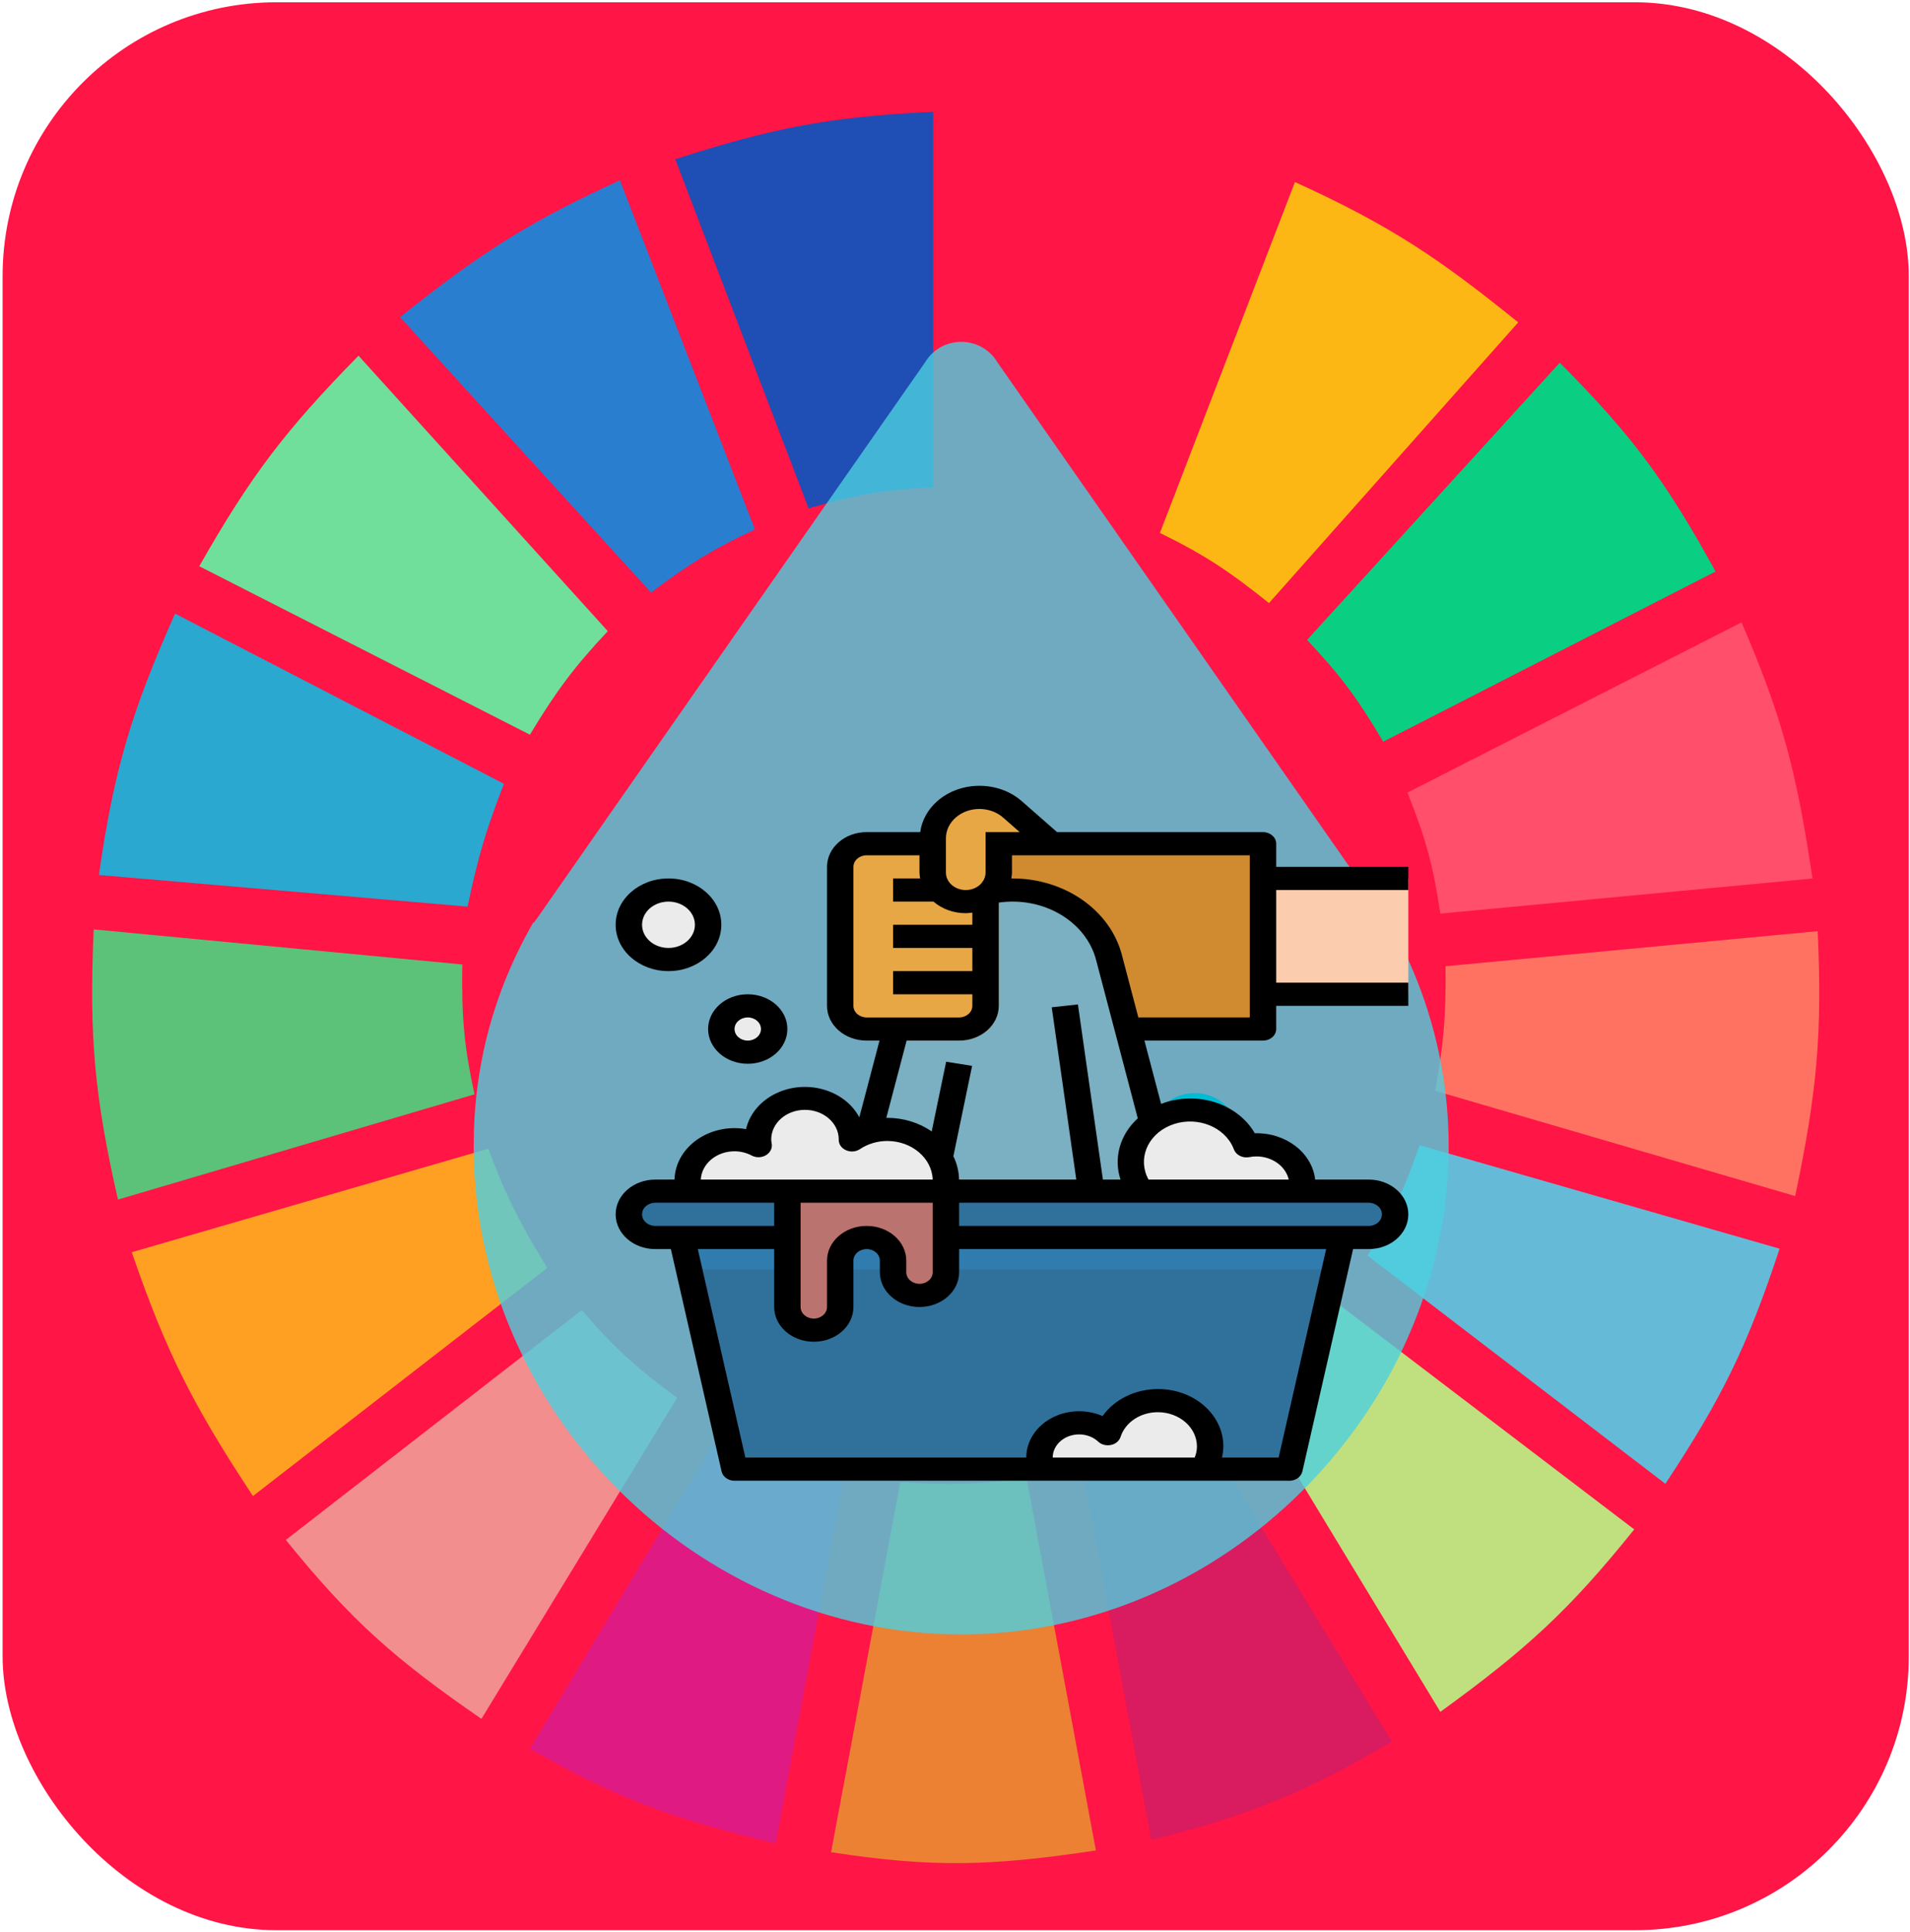 <svg width="687" height="695" viewBox="0 0 687 695" fill="none" xmlns="http://www.w3.org/2000/svg">
<rect x="0.936" y="0.818" width="685.626" height="693.507" rx="98.51" fill="#FF1546"/>
<g clip-path="url(#clip0)">
<path d="M290.83 182.861L242.892 57.276C277.703 46.099 297.858 42.01 335.656 40.237V175.288C317.691 176.295 307.848 177.917 290.83 182.861Z" fill="#1F4EB4"/>
<path d="M354.887 175.025L354.52 40.368C390.97 42.575 411.232 46.077 447.148 58.149L399.414 184.235C382.285 178.651 372.522 176.59 354.887 175.025Z" fill="#FF1546"/>
<path d="M417.211 191.696L465.772 65.481C500.298 81.233 517.446 92.835 546.085 115.967L456.434 216.939C442.414 205.733 434.031 199.993 417.211 191.696Z" fill="#FDB714"/>
<path d="M470.133 230.192L561.029 130.481C587.695 157.223 599.6 173.864 617.062 205.58L497.526 266.794C488.295 251.299 482.421 243.188 470.133 230.192Z" fill="#0ACF83"/>
<path d="M506.243 285.095L626.401 223.881C641.291 258.272 646.375 278.609 651.927 316.018L518.072 328.64C515.447 311.179 512.855 301.653 506.243 285.095Z" fill="#FF4F6A"/>
<path d="M516.202 392.378C519.199 375.612 520.154 365.868 519.938 347.572L653.792 334.95C655.455 371.636 653.628 392.484 645.699 430.243L516.202 392.378Z" fill="#FF7262"/>
<path d="M491.921 451.699C500.698 437.283 504.831 428.614 510.598 411.941L640.095 449.175C628.509 484.198 619.516 502.715 599.005 533.739L491.921 451.699Z" fill="#65BBD7"/>
<path d="M587.799 550.147L480.093 468.107C468.259 481.602 461.148 488.479 447.719 499.661L518.07 615.779C549.226 593.201 564.672 578.964 587.799 550.147Z" fill="#C0DF7E"/>
<path d="M500.639 626.508L430.288 511.021C415.024 518.734 406.085 522.548 389.197 528.06L414.1 661.848C449.778 652.854 468.738 645.079 500.639 626.508Z" fill="#D91B5F"/>
<path d="M323.826 533.108C341.572 534.27 351.523 533.923 369.274 531.846L394.178 665.634C356.114 671.369 335.199 671.84 298.923 666.265L323.826 533.108Z" fill="#EC8134"/>
<path d="M190.594 629.032L260.323 512.914C276.131 521.182 285.721 524.701 303.903 529.322L279 663.11C241.356 654.068 221.771 646.919 190.594 629.032Z" fill="#E01A83"/>
<path d="M102.809 553.934L209.27 471.263C221.141 485.231 228.862 491.895 243.512 502.817L173.16 618.304C142.367 597.019 126.595 583.353 102.809 553.934Z" fill="#F28E8E"/>
<path d="M90.981 538.157C69.805 506.005 59.922 486.972 47.4 450.438L175.652 413.204C182.057 430.454 186.916 439.79 196.82 456.117L90.981 538.157Z" fill="#FFA023"/>
<path d="M42.419 431.505C34.181 394.982 31.948 373.797 33.703 334.319L166.312 346.941C165.974 366.492 167.017 376.654 170.671 393.641L42.419 431.505Z" fill="#5CC279"/>
<path d="M35.571 314.756L168.181 326.115C171.86 308.719 174.618 299.036 181.255 281.94L62.965 220.726C47.243 256.186 41.01 276.716 35.571 314.756Z" fill="#2AA8D0"/>
<path d="M71.682 203.686C90.218 171.052 102.845 154.546 128.959 127.957L218.611 227.036C206.479 240.002 200.36 248.175 190.594 264.27L71.682 203.686Z" fill="#70DF9C"/>
<path d="M234.175 213.153C247.626 203.015 255.718 197.94 271.53 190.434L222.969 64.85C191.369 79.364 174.019 89.99 143.901 114.074L234.175 213.153Z" fill="#2A7ED0"/>
<path opacity="0.8" d="M499.741 331.931C499.741 331.384 499.207 330.837 498.672 330.837L358.583 130.081C355.91 125.705 351.097 122.97 345.75 122.97C340.403 122.97 335.59 125.705 332.917 130.081L192.829 330.837C192.295 331.383 192.295 331.931 191.76 331.931C177.323 357.094 170.372 383.898 170.372 412.342C170.372 507.523 250.575 587.935 345.75 587.935C408.309 587.935 466.589 552.925 498.671 496.583C528.08 444.069 528.614 382.803 499.741 331.931Z" fill="#4DCFE0"/>
<path d="M429.701 393.197C420.611 393.197 413.661 400.309 413.661 409.607C413.661 448.446 382.649 480.173 344.686 480.173C335.596 480.173 328.646 487.284 328.646 496.583C328.646 505.882 335.597 512.993 344.686 512.993C400.294 512.993 445.742 466.496 445.742 409.606C445.741 400.309 438.791 393.197 429.701 393.197Z" fill="#00BBD3"/>
<g filter="url(#filter0_d)">
<path d="M282.515 292.123V342.119C282.515 346.723 286.767 350.452 292.019 350.452H434.577V283.79H292.019C286.767 283.79 282.515 287.519 282.515 292.123Z" fill="#D08B31"/>
<path d="M486.853 296.289H434.581V337.952H486.853V296.289Z" fill="#FBCCAD"/>
<path d="M401.314 408.781H287.268L309.369 324.813C313.123 310.555 327.602 300.456 344.291 300.456C360.98 300.456 375.459 310.555 379.213 324.813L401.314 408.781Z" fill="#7AB0C1"/>
<path d="M369.023 415.811L378.454 414.777L368.025 341.607L358.595 342.641L369.023 415.811Z" fill="#7DBDD1"/>
<path d="M320.455 409.521L329.954 363.69L320.608 362.201L311.109 408.032L320.455 409.521Z" fill="#7DBDD1"/>
<path d="M292.019 283.79H325.282C330.533 283.79 334.786 287.519 334.786 292.123V342.119C334.786 346.723 330.533 350.452 325.282 350.452H292.019C286.768 350.452 282.515 346.723 282.515 342.119V292.123C282.515 287.519 286.768 283.79 292.019 283.79Z" fill="#E8A745"/>
<path d="M325.284 279.623H315.78V287.956H325.284C327.907 287.956 330.036 289.822 330.036 292.122V296.288H301.524V304.621H330.036V312.954H301.524V321.287H330.036V329.62H301.524V337.953H330.036V342.119C330.036 344.418 327.907 346.285 325.284 346.285H301.524V354.618H325.284C333.158 354.618 339.54 349.023 339.54 342.119V292.123C339.54 285.218 333.158 279.623 325.284 279.623Z" fill="#F5A338"/>
<path d="M220.737 325.454C228.611 325.454 234.993 319.858 234.993 312.955C234.993 306.052 228.611 300.456 220.737 300.456C212.864 300.456 206.481 306.052 206.481 312.955C206.481 319.858 212.864 325.454 220.737 325.454Z" fill="#EBEBEB"/>
<path d="M249.248 358.785C254.497 358.785 258.752 355.054 258.752 350.452C258.752 345.85 254.497 342.119 249.248 342.119C243.999 342.119 239.744 345.85 239.744 350.452C239.744 355.054 243.999 358.785 249.248 358.785Z" fill="#EBEBEB"/>
<path d="M339.541 283.79H358.549L344.464 271.441C337.901 265.687 327.262 265.692 320.7 271.446C317.554 274.204 315.781 277.95 315.781 281.857V294.207C315.781 299.961 321.099 304.622 327.661 304.622C334.224 304.622 339.541 299.956 339.541 294.207V283.79H339.541Z" fill="#E8A745"/>
<path d="M320.104 408.782C322.48 398.812 315.19 389.038 303.814 386.954C297.827 385.859 291.587 387.1 286.731 390.358V390.267C286.978 382.084 279.617 375.276 270.284 375.055C260.952 374.835 253.187 381.292 252.935 389.475C252.907 390.467 252.987 391.458 253.182 392.437C245.337 388.154 235.016 390.258 230.126 397.137C227.664 400.612 226.966 404.832 228.201 408.782H320.104V408.782Z" fill="#EBEBEB"/>
<path d="M448.593 408.783C448.731 408.095 448.812 407.4 448.835 406.7C448.878 398.684 441.499 392.155 432.355 392.117C431.106 392.113 429.861 392.229 428.644 392.471C424.928 382.668 412.853 377.36 401.667 380.614C390.485 383.872 384.432 394.458 388.143 404.266C388.746 405.866 389.597 407.383 390.666 408.782H448.593V408.783Z" fill="#EBEBEB"/>
<path d="M444.081 508.774H244.499L225.491 425.447H463.088L444.081 508.774Z" fill="#30719C"/>
<path d="M215.986 408.782H472.591C477.841 408.782 482.095 412.511 482.095 417.115C482.095 421.719 477.842 425.448 472.591 425.448H215.986C210.735 425.448 206.481 421.719 206.481 417.115C206.481 412.511 210.735 408.782 215.986 408.782Z" fill="#30719C"/>
<path d="M413.014 508.772C414.668 506.297 415.552 503.484 415.571 500.614C415.599 491.531 407.226 484.145 396.867 484.115C388.475 484.094 381.091 488.957 378.777 496.031C373.469 490.985 364.502 490.669 358.748 495.322C354.528 498.739 353.074 504.047 355.065 508.772H413.014Z" fill="#EBEBEB"/>
<path d="M460.475 436.905L463.088 425.447H225.491L228.105 436.905H460.475Z" fill="#317CAE"/>
<path d="M301.526 408.782H263.51V450.446C263.51 455.049 267.763 458.778 273.014 458.778C278.265 458.778 282.518 455.05 282.518 450.446V433.78C282.518 429.177 286.771 425.447 292.022 425.447C297.273 425.447 301.526 429.176 301.526 433.78V437.947C301.526 442.55 305.779 446.279 311.03 446.279C316.281 446.279 320.534 442.551 320.534 437.947V408.782H301.526Z" fill="#BB736F"/>
<path d="M486.85 300.455V292.123H439.331V283.79C439.331 281.49 437.202 279.624 434.579 279.624H360.515L347.818 268.495C339.445 261.134 325.854 261.113 317.458 268.454C314.018 271.458 311.841 275.395 311.285 279.624H292.021C284.147 279.624 277.765 285.219 277.765 292.123V342.119C277.765 349.023 284.147 354.618 292.021 354.618H296.644L289.383 382.22C284.342 372.737 271.492 368.634 260.677 373.054C254.461 375.596 249.99 380.57 248.631 386.462C247.271 386.22 245.889 386.099 244.501 386.099C232.769 386.116 223.189 394.328 222.909 404.614H215.989C208.115 404.614 201.733 410.21 201.733 417.114C201.733 424.017 208.115 429.613 215.989 429.613H221.596L239.844 509.607C240.295 511.544 242.243 512.94 244.501 512.94H444.083C446.34 512.94 448.288 511.548 448.74 509.607L466.987 429.613H472.594C480.469 429.613 486.85 424.017 486.85 417.114C486.85 410.21 480.469 404.614 472.594 404.614H453.349C452.233 394.915 442.738 387.632 431.628 387.949C425.393 377.125 410.577 372.484 397.932 377.392L391.939 354.619H434.579C437.202 354.619 439.33 352.752 439.33 350.453V342.12H486.85V333.787H439.331V300.455H486.85ZM320.532 281.857C320.527 276.024 325.921 271.291 332.573 271.291C335.771 271.291 338.836 272.403 341.098 274.386L347.076 279.623H334.788V294.206C334.788 295.389 334.398 296.543 333.671 297.539L333.529 297.564L333.572 297.697C331.371 300.559 326.943 301.318 323.678 299.389C321.711 298.226 320.532 296.285 320.532 294.206V281.857H320.532ZM287.268 342.119V292.123C287.268 289.823 289.397 287.957 292.02 287.957H311.028V294.206C311.052 294.906 311.133 295.602 311.27 296.29H301.524V304.622H316.056C319.149 307.293 323.317 308.789 327.66 308.789C328.458 308.768 329.252 308.697 330.036 308.576V312.955H301.524V321.288H330.036V329.621H301.524V337.954H330.036V342.12C330.036 344.42 327.907 346.286 325.284 346.286H292.021C289.397 346.285 287.268 344.419 287.268 342.119ZM311.028 354.618H325.284C333.158 354.618 339.54 349.023 339.54 342.119V304.972C355.654 302.672 371.017 311.784 374.586 325.749L389.54 382.582C383.12 388.424 380.753 396.823 383.329 404.614H377L368.013 341.602L358.586 342.635L367.419 404.614H325.255C325.199 401.723 324.509 398.864 323.217 396.202L329.955 363.704L320.612 362.213L315.409 387.294C310.861 384.128 305.221 382.403 299.414 382.403C299.3 382.403 299.195 382.428 299.086 382.428L306.399 354.618H311.028V354.618ZM292.02 421.28C284.146 421.28 277.764 426.875 277.764 433.779V450.444C277.764 452.744 275.635 454.61 273.013 454.61C270.39 454.61 268.261 452.744 268.261 450.444V412.947H315.78V437.945C315.78 440.245 313.651 442.111 311.028 442.111C308.406 442.111 306.277 440.245 306.277 437.945V433.779C306.276 426.875 299.894 421.28 292.02 421.28ZM244.501 394.432C246.706 394.44 248.863 394.986 250.736 396.002C252.323 396.815 254.305 396.748 255.82 395.836C257.36 394.907 258.158 393.29 257.873 391.67C257.778 391.199 257.716 390.724 257.697 390.249C257.65 384.366 263.052 379.567 269.758 379.529C276.463 379.491 281.941 384.224 281.984 390.103C281.984 390.187 281.984 390.266 281.984 390.341C281.984 392.64 284.113 394.507 286.736 394.507C287.762 394.507 288.765 394.215 289.587 393.673C292.401 391.774 295.85 390.736 299.405 390.723C308.244 390.723 315.49 396.869 315.78 404.614H232.365C232.654 398.919 238 394.436 244.501 394.432ZM211.237 417.114C211.237 414.814 213.366 412.947 215.989 412.947H258.757V421.28H215.989C213.366 421.28 211.237 419.413 211.237 417.114ZM358.942 504.607C358.942 500.003 363.195 496.274 368.446 496.274C371.055 496.274 373.55 497.224 375.327 498.899C377.133 500.57 380.136 500.644 382.046 499.061C382.659 498.553 383.11 497.907 383.343 497.195C385.03 491.92 390.514 488.279 396.763 488.287C404.523 488.296 410.81 493.812 410.819 500.616C410.814 501.978 410.539 503.328 410.007 504.607H358.942ZM440.2 504.607H419.809C420.137 503.295 420.308 501.957 420.323 500.616C420.366 489.241 409.883 479.988 396.905 479.951C388.756 479.926 381.177 483.609 376.876 489.675C374.258 488.529 371.373 487.938 368.446 487.942C357.949 487.942 349.438 495.404 349.438 504.607H248.393L231.291 429.613H258.757V450.445C258.757 457.348 265.139 462.944 273.013 462.944C280.887 462.944 287.268 457.348 287.268 450.445V433.779C287.268 431.48 289.397 429.613 292.02 429.613C294.643 429.613 296.772 431.48 296.772 433.779V437.945C296.772 444.849 303.154 450.445 311.028 450.445C318.902 450.445 325.284 444.849 325.284 437.945V429.613H457.293L440.2 504.607ZM477.346 417.114C477.346 419.413 475.217 421.28 472.594 421.28H325.284V412.947H472.594C475.217 412.947 477.346 414.809 477.346 417.114ZM424.125 393.782C424.894 395.807 427.28 396.994 429.656 396.536C430.492 396.365 431.348 396.282 432.203 396.282C437.849 396.282 442.715 399.765 443.846 404.614H393.418C389.421 397.386 392.866 388.686 401.106 385.183C409.351 381.679 419.273 384.699 423.269 391.924C423.607 392.524 423.892 393.144 424.125 393.782ZM429.827 346.285H389.744L383.847 323.874C379.661 307.688 363.219 296.222 344.292 296.289H344.05C344.187 295.602 344.268 294.902 344.292 294.206V287.956H429.827V346.285Z" fill="black"/>
<path d="M220.741 329.62C231.238 329.62 239.749 322.158 239.749 312.955C239.749 303.751 231.238 296.289 220.741 296.289C210.244 296.289 201.733 303.751 201.733 312.954C201.733 322.158 210.244 329.62 220.741 329.62ZM220.741 304.622C225.992 304.622 230.245 308.351 230.245 312.955C230.245 317.559 225.992 321.288 220.741 321.288C215.49 321.288 211.237 317.559 211.237 312.955C211.237 308.351 215.49 304.622 220.741 304.622Z" fill="black"/>
<path d="M234.996 350.45C234.996 357.354 241.378 362.949 249.252 362.949C257.126 362.949 263.508 357.354 263.508 350.45C263.508 343.546 257.126 337.951 249.252 337.951C241.378 337.951 234.996 343.547 234.996 350.45ZM254.004 350.45C254.004 352.75 251.875 354.616 249.252 354.616C246.63 354.616 244.501 352.75 244.501 350.45C244.501 348.151 246.63 346.284 249.252 346.284C251.875 346.284 254.004 348.146 254.004 350.45Z" fill="black"/>
</g>
</g>
<defs>
<filter id="filter0_d" x="201.733" y="262.961" width="320.583" height="285.442" filterUnits="userSpaceOnUse" color-interpolation-filters="sRGB">
<feFlood flood-opacity="0" result="BackgroundImageFix"/>
<feColorMatrix in="SourceAlpha" type="matrix" values="0 0 0 0 0 0 0 0 0 0 0 0 0 0 0 0 0 0 127 0"/>
<feOffset dx="19.702" dy="19.702"/>
<feGaussianBlur stdDeviation="7.881"/>
<feColorMatrix type="matrix" values="0 0 0 0 0 0 0 0 0 0 0 0 0 0 0 0 0 0 0.25 0"/>
<feBlend mode="normal" in2="BackgroundImageFix" result="effect1_dropShadow"/>
<feBlend mode="normal" in="SourceGraphic" in2="effect1_dropShadow" result="shape"/>
</filter>
<clipPath id="clip0">
<rect width="622.58" height="646.222" fill="white" transform="translate(32.459 24.461)"/>
</clipPath>
</defs>
</svg>
